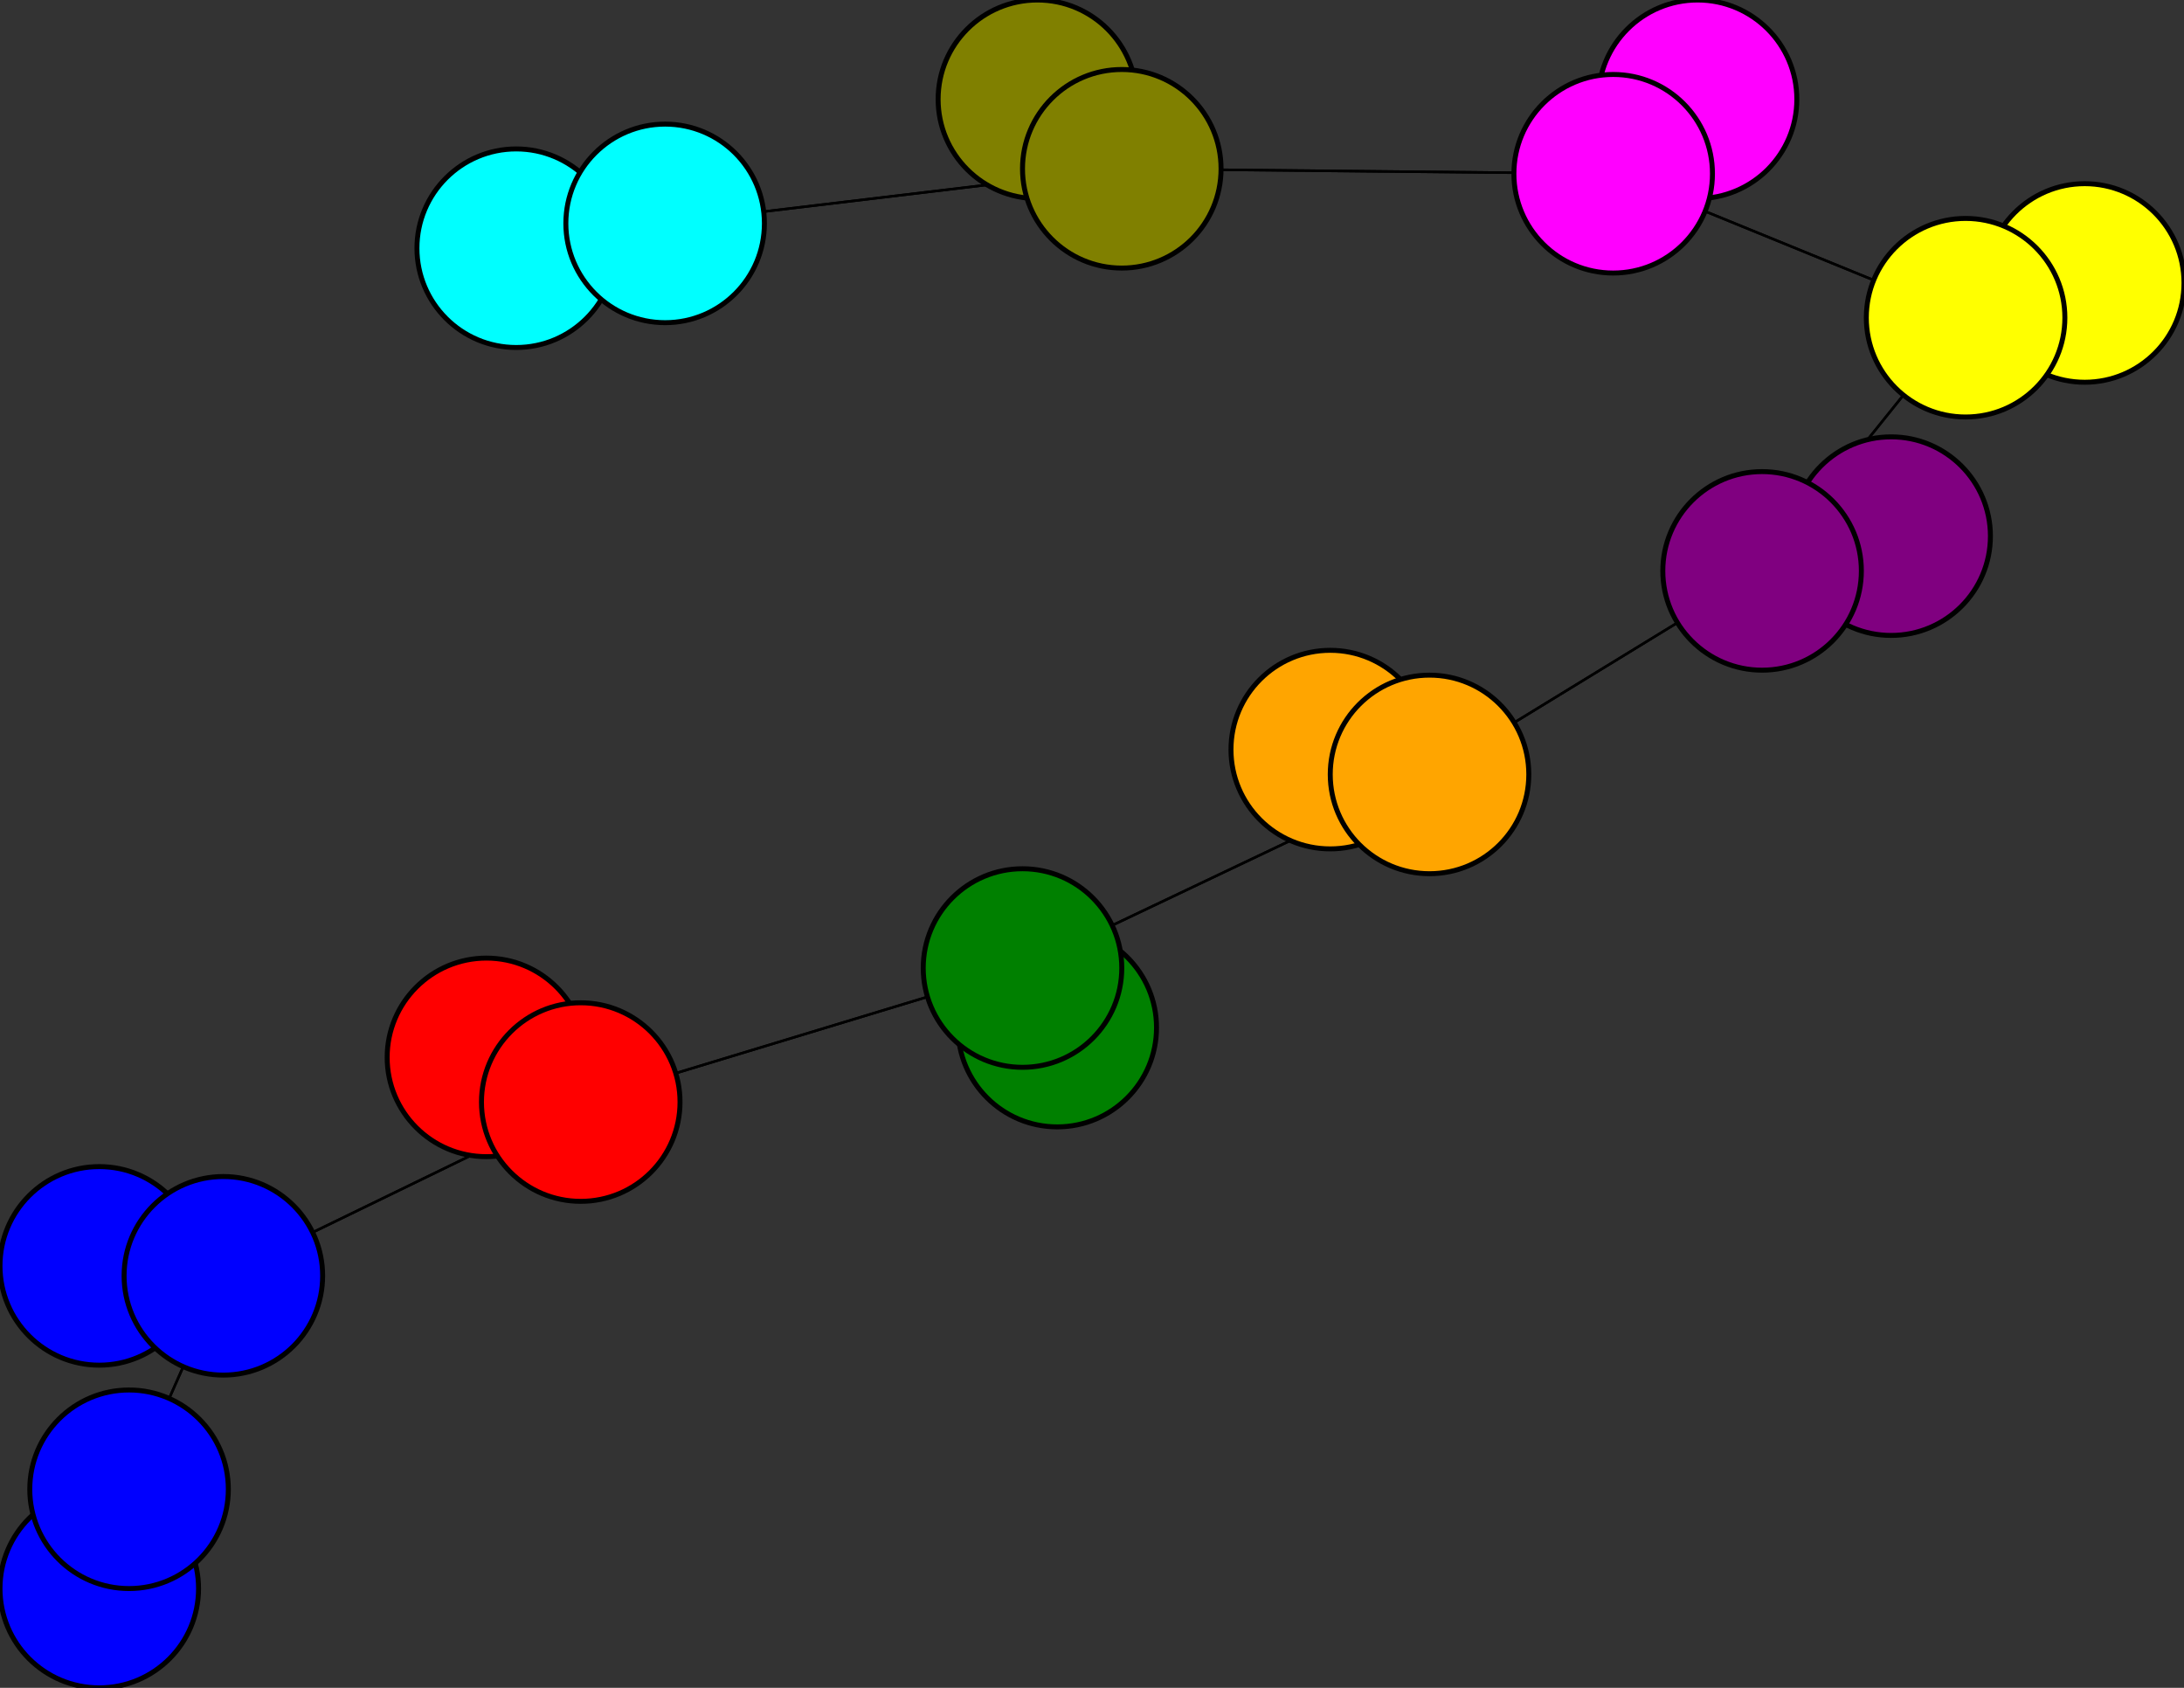 <svg width="440" height="340" xmlns="http://www.w3.org/2000/svg">
<rect width="100%" height="100%" fill="#333333" stroke="none"/>
<path stroke-width="8.857" stroke="black" d="M 20 320 26 300"/>
<path stroke-width="20.0" stroke="black" d="M 355 115 381 108"/>
<path stroke-width="0.5" stroke="black" d="M 355 115 396 64"/>
<path stroke-width="20.0" stroke="black" d="M 420 57 396 64"/>
<path stroke-width="0.5" stroke="black" d="M 396 64 355 115"/>
<path stroke-width="20.0" stroke="black" d="M 396 64 420 57"/>
<path stroke-width="0.5" stroke="black" d="M 396 64 325 35"/>
<path stroke-width="20.0" stroke="black" d="M 342 20 325 35"/>
<path stroke-width="0.5" stroke="black" d="M 325 35 396 64"/>
<path stroke-width="20.0" stroke="black" d="M 325 35 342 20"/>
<path stroke-width="0.5" stroke="black" d="M 325 35 226 34"/>
<path stroke-width="20.0" stroke="black" d="M 209 20 226 34"/>
<path stroke-width="0.5" stroke="black" d="M 226 34 325 35"/>
<path stroke-width="20.0" stroke="black" d="M 226 34 209 20"/>
<path stroke-width="0.5" stroke="black" d="M 226 34 134 45"/>
<path stroke-width="14.429" stroke="black" d="M 104 50 134 45"/>
<path stroke-width="0.5" stroke="black" d="M 355 115 288 156"/>
<path stroke-width="20.0" stroke="black" d="M 381 108 355 115"/>
<path stroke-width="0.5" stroke="black" d="M 288 156 355 115"/>
<path stroke-width="20.0" stroke="black" d="M 288 156 268 151"/>
<path stroke-width="8.857" stroke="black" d="M 26 300 20 320"/>
<path stroke-width="0.5" stroke="black" d="M 26 300 45 257"/>
<path stroke-width="20.0" stroke="black" d="M 20 255 45 257"/>
<path stroke-width="0.5" stroke="black" d="M 45 257 26 300"/>
<path stroke-width="20.0" stroke="black" d="M 45 257 20 255"/>
<path stroke-width="0.5" stroke="black" d="M 45 257 117 222"/>
<path stroke-width="20.0" stroke="black" d="M 98 213 117 222"/>
<path stroke-width="0.5" stroke="black" d="M 134 45 226 34"/>
<path stroke-width="0.5" stroke="black" d="M 117 222 45 257"/>
<path stroke-width="0.5" stroke="black" d="M 117 222 206 195"/>
<path stroke-width="20.0" stroke="black" d="M 213 207 206 195"/>
<path stroke-width="0.5" stroke="black" d="M 206 195 117 222"/>
<path stroke-width="20.0" stroke="black" d="M 206 195 213 207"/>
<path stroke-width="0.5" stroke="black" d="M 206 195 288 156"/>
<path stroke-width="20.0" stroke="black" d="M 268 151 288 156"/>
<path stroke-width="0.5" stroke="black" d="M 288 156 206 195"/>
<path stroke-width="20.0" stroke="black" d="M 117 222 98 213"/>
<path stroke-width="14.429" stroke="black" d="M 134 45 104 50"/>
<circle cx="20" cy="320" r="20.0" style="fill:blue;stroke:black;stroke-width:1.0"/>
<circle cx="26" cy="300" r="20.0" style="fill:blue;stroke:black;stroke-width:1.0"/>
<circle cx="20" cy="255" r="20.0" style="fill:blue;stroke:black;stroke-width:1.0"/>
<circle cx="45" cy="257" r="20.0" style="fill:blue;stroke:black;stroke-width:1.0"/>
<circle cx="98" cy="213" r="20.0" style="fill:red;stroke:black;stroke-width:1.0"/>
<circle cx="117" cy="222" r="20.0" style="fill:red;stroke:black;stroke-width:1.0"/>
<circle cx="213" cy="207" r="20.0" style="fill:green;stroke:black;stroke-width:1.0"/>
<circle cx="206" cy="195" r="20.0" style="fill:green;stroke:black;stroke-width:1.0"/>
<circle cx="268" cy="151" r="20.0" style="fill:orange;stroke:black;stroke-width:1.0"/>
<circle cx="288" cy="156" r="20.0" style="fill:orange;stroke:black;stroke-width:1.0"/>
<circle cx="381" cy="108" r="20.0" style="fill:purple;stroke:black;stroke-width:1.0"/>
<circle cx="355" cy="115" r="20.0" style="fill:purple;stroke:black;stroke-width:1.0"/>
<circle cx="420" cy="57" r="20.0" style="fill:yellow;stroke:black;stroke-width:1.0"/>
<circle cx="396" cy="64" r="20.0" style="fill:yellow;stroke:black;stroke-width:1.0"/>
<circle cx="342" cy="20" r="20.0" style="fill:fuchsia;stroke:black;stroke-width:1.0"/>
<circle cx="325" cy="35" r="20.0" style="fill:fuchsia;stroke:black;stroke-width:1.0"/>
<circle cx="209" cy="20" r="20.0" style="fill:olive;stroke:black;stroke-width:1.0"/>
<circle cx="226" cy="34" r="20.0" style="fill:olive;stroke:black;stroke-width:1.0"/>
<circle cx="104" cy="50" r="20.0" style="fill:aqua;stroke:black;stroke-width:1.0"/>
<circle cx="134" cy="45" r="20.0" style="fill:aqua;stroke:black;stroke-width:1.0"/>
</svg>
